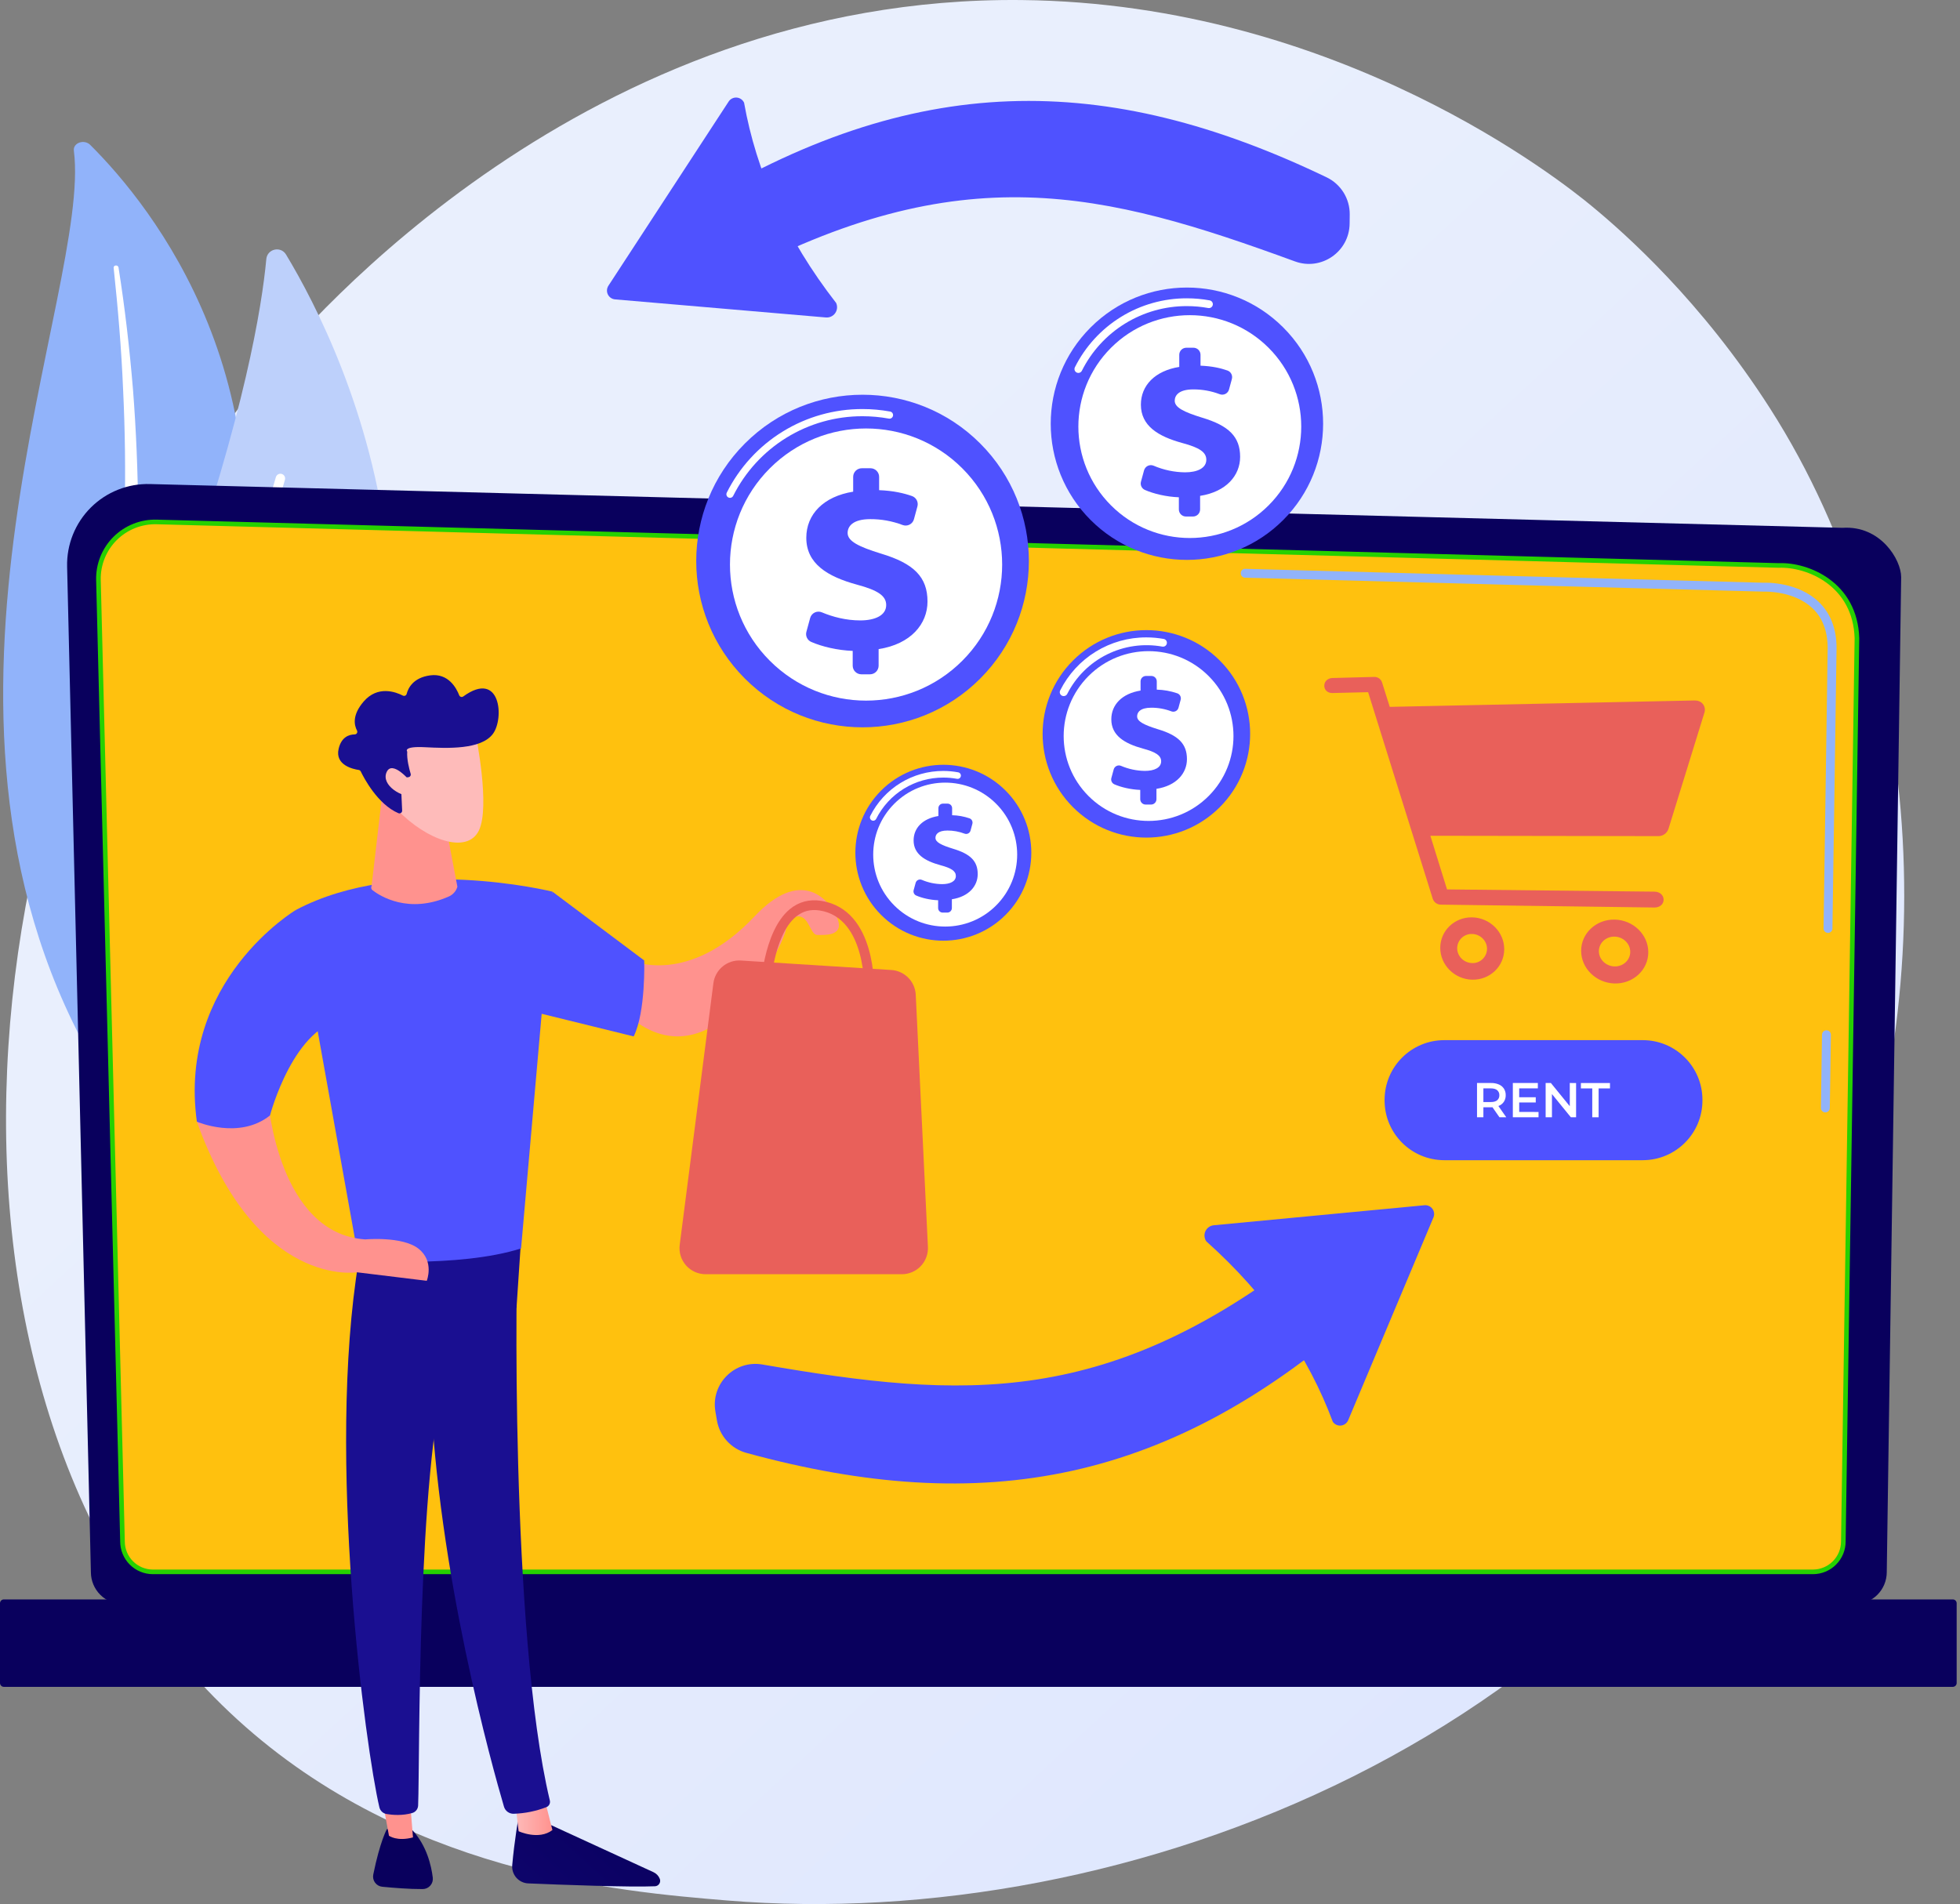 <svg width="423" height="411" viewBox="0 0 423 411" fill="none" xmlns="http://www.w3.org/2000/svg">
<rect x="0" y="0" width="423" height="411" fill="#808080" stroke="none"/>
<path d="M393.787 278.664C352.285 375.666 242.739 417.331 156.913 410.226C133.478 408.287 86.324 404.384 49.506 369.567C-21.205 302.703 -10.315 162.932 57.369 80.653C66.087 70.057 126.42 -0.94 220.441 0.009C289.283 0.705 337.592 39.59 343.466 44.434C350.889 50.555 367.257 65.097 382.01 88.167C416.674 142.374 419.721 218.047 393.787 278.664Z" fill="url(#paint0_linear_2102_3213)"/>
<path d="M15.939 32.536C15.719 30.838 18.163 29.973 19.474 31.277C32.782 44.514 64.045 83.281 49.097 143.946C30.34 220.061 46.102 250.134 67.542 269.683C67.542 269.683 36.519 258.358 19.396 227.727C-22.655 152.519 19.866 62.724 15.939 32.536Z" fill="#91B3FA"/>
<g style="mix-blend-mode:soft-light">
<path d="M24.524 57.779C25.463 66.561 26.203 75.347 26.57 84.137C26.992 92.923 27.103 101.704 26.903 110.479C26.663 119.245 26.231 128.002 25.369 136.718C24.555 145.437 23.305 154.106 22.017 162.806C20.785 171.508 19.488 180.267 19.228 189.194C18.968 198.121 19.91 207.212 22.751 215.952C23.463 218.13 24.218 220.307 25.121 222.426C25.976 224.56 26.937 226.665 27.942 228.756C29.997 232.977 32.362 237.04 35.017 240.911C40.416 248.721 47.158 255.848 54.751 262.074C55.55 262.729 56.792 262.714 57.526 262.041C58.26 261.367 58.207 260.331 57.448 259.672C55.65 258.114 53.872 256.541 52.18 254.905C51.319 254.1 50.5 253.263 49.664 252.439C48.864 251.591 48.027 250.769 47.257 249.9C44.141 246.512 41.278 242.9 38.69 239.094C33.553 231.587 29.652 223.41 26.919 215.065C25.61 210.908 24.658 206.648 24.073 202.33C23.514 198.035 23.286 193.704 23.392 189.375C23.57 180.702 24.772 172.022 25.931 163.311C27.091 154.601 28.16 145.831 28.822 137.037C29.166 132.633 29.42 128.23 29.584 123.826C29.679 121.624 29.73 119.422 29.776 117.209C29.802 115.001 29.812 112.794 29.807 110.586C29.754 101.755 29.386 92.927 28.704 84.102C27.97 75.284 26.968 66.487 25.575 57.712C25.544 57.584 25.467 57.472 25.359 57.398C25.25 57.323 25.118 57.291 24.988 57.307C24.926 57.307 24.865 57.319 24.808 57.343C24.751 57.366 24.699 57.401 24.656 57.445C24.613 57.489 24.579 57.541 24.556 57.598C24.533 57.656 24.522 57.717 24.524 57.779Z" fill="white"/>
</g>
<path d="M54.506 224.638C54.15 225.124 53.68 225.514 53.138 225.776C52.595 226.037 51.996 226.161 51.395 226.136C50.793 226.111 50.207 225.939 49.688 225.634C49.168 225.329 48.732 224.901 48.417 224.388C40.865 212.151 22.64 175.619 38.98 128.743C52.778 89.156 56.501 66.379 57.475 55.924C57.681 53.712 60.59 53.048 61.732 54.949C74.398 75.925 110.004 148.227 54.506 224.638Z" fill="#BDD0FB"/>
<g style="mix-blend-mode:soft-light">
<path d="M51.109 223.681C51.046 223.701 50.982 223.714 50.916 223.721C50.648 223.751 50.379 223.674 50.168 223.506C49.957 223.337 49.821 223.092 49.791 222.824C49.72 222.192 42.845 158.88 59.544 102.972C59.625 102.717 59.803 102.503 60.04 102.378C60.276 102.253 60.553 102.226 60.81 102.303C61.066 102.38 61.282 102.555 61.41 102.79C61.539 103.026 61.569 103.302 61.495 103.56C44.916 159.061 51.743 221.971 51.807 222.603C51.833 222.835 51.777 223.07 51.65 223.266C51.522 223.463 51.331 223.609 51.109 223.681Z" fill="white"/>
</g>
<path d="M19.616 339.378C19.624 341.207 20.355 342.959 21.65 344.252C22.944 345.544 24.698 346.272 26.527 346.277H400.284C402.113 346.272 403.866 345.544 405.161 344.252C406.456 342.959 407.187 341.207 407.194 339.378L410.305 124.587C410.305 120.789 405.831 113.375 397.63 113.933L32.356 104.482C29.997 104.419 27.649 104.837 25.457 105.709C23.264 106.581 21.271 107.89 19.6 109.556C17.928 111.222 16.613 113.211 15.733 115.4C14.854 117.59 14.428 119.936 14.483 122.295L19.616 339.378Z" fill="#09005D"/>
<path d="M26.439 332.753C26.444 334.486 27.134 336.146 28.36 337.371C29.585 338.597 31.245 339.287 32.978 339.292H391.281C393.014 339.287 394.674 338.597 395.9 337.371C397.125 336.146 397.816 334.486 397.821 332.753L400.756 137.765C400.411 126.031 390.123 121.813 383.888 122.059L33.804 112.664C32.146 112.621 30.497 112.915 28.955 113.529C27.414 114.142 26.014 115.063 24.839 116.234C23.665 117.405 22.741 118.803 22.123 120.343C21.505 121.882 21.207 123.531 21.246 125.19L26.439 332.753Z" fill="#FFC10E" stroke="#26D100" stroke-miterlimit="10"/>
<path d="M393.943 240.12H393.928C393.802 240.118 393.678 240.091 393.562 240.041C393.447 239.991 393.342 239.919 393.254 239.829C393.167 239.738 393.098 239.632 393.051 239.515C393.005 239.398 392.982 239.273 392.984 239.147L393.216 223.333C393.22 223.082 393.323 222.842 393.502 222.666C393.681 222.489 393.923 222.39 394.174 222.39H394.188C394.314 222.391 394.438 222.418 394.554 222.468C394.67 222.518 394.774 222.59 394.862 222.68C394.95 222.771 395.019 222.877 395.065 222.995C395.112 223.112 395.135 223.237 395.133 223.363L394.901 239.176C394.897 239.428 394.794 239.667 394.615 239.844C394.435 240.02 394.194 240.12 393.943 240.12Z" fill="#91B3FA"/>
<path d="M394.512 201.368H394.498C394.372 201.366 394.247 201.34 394.132 201.29C394.016 201.24 393.912 201.168 393.824 201.078C393.736 200.988 393.667 200.881 393.621 200.764C393.575 200.647 393.552 200.522 393.554 200.396L394.443 139.831C394.426 136.233 393.334 133.361 391.196 131.318C387.207 127.501 380.873 127.691 380.606 127.702L268.71 124.702C268.456 124.695 268.215 124.588 268.04 124.403C267.865 124.219 267.771 123.973 267.778 123.719C267.776 123.591 267.8 123.465 267.849 123.347C267.899 123.23 267.972 123.124 268.064 123.036C268.157 122.948 268.267 122.881 268.386 122.838C268.506 122.795 268.634 122.777 268.761 122.786L380.591 125.788C381.287 125.747 388.032 125.63 392.523 129.933C395.049 132.354 396.34 135.689 396.359 139.844L395.469 200.429C395.465 200.679 395.362 200.918 395.183 201.094C395.004 201.27 394.763 201.368 394.512 201.368Z" fill="#91B3FA"/>
<path d="M0.829 364.114L421.45 364.114C421.908 364.114 422.28 363.742 422.28 363.284V346.071C422.28 345.613 421.908 345.242 421.45 345.242L0.829 345.242C0.371 345.242 9.15527e-05 345.613 9.15527e-05 346.071V363.284C9.15527e-05 363.742 0.371 364.114 0.829 364.114Z" fill="#09005D"/>
<path d="M354.534 224.519H311.696C304.583 224.519 298.817 230.285 298.817 237.398V237.554C298.817 244.666 304.583 250.433 311.696 250.433H354.534C361.647 250.433 367.413 244.666 367.413 237.554V237.398C367.413 230.285 361.647 224.519 354.534 224.519Z" fill="#4F52FF"/>
<path d="M367.483 151.935C367.05 151.401 366.369 151.179 365.648 151.201L299.932 152.58L298.268 147.301C298.153 146.944 297.924 146.635 297.617 146.421C297.309 146.207 296.94 146.1 296.565 146.117L287.552 146.353C286.585 146.378 285.801 147.052 285.801 148.018C285.801 148.984 286.585 149.616 287.552 149.594L295.263 149.411L309.208 193.994C309.327 194.362 309.559 194.684 309.87 194.913C310.182 195.142 310.559 195.267 310.946 195.271L357.07 195.89C358.153 195.903 359.033 195.225 359.033 194.201C359.033 193.176 358.152 192.478 357.07 192.466L312.292 191.983L308.697 180.407L357.907 180.482C358.389 180.485 358.86 180.334 359.251 180.051C359.643 179.768 359.934 179.369 360.083 178.91L367.85 153.798C367.95 153.482 367.969 153.145 367.905 152.82C367.841 152.494 367.696 152.19 367.483 151.935Z" fill="#E9605A"/>
<path d="M317.695 198.014C313.899 197.955 310.83 200.908 310.83 204.598C310.83 208.289 313.899 211.37 317.695 211.469C321.511 211.569 324.636 208.617 324.636 204.886C324.636 201.155 321.513 198.078 317.695 198.014ZM317.695 207.88C315.92 207.839 314.482 206.401 314.482 204.675C314.486 204.26 314.573 203.851 314.737 203.471C314.902 203.091 315.141 202.748 315.441 202.461C315.74 202.175 316.094 201.951 316.481 201.804C316.868 201.656 317.281 201.588 317.695 201.602C319.474 201.635 320.924 203.07 320.924 204.808C320.921 205.224 320.834 205.636 320.669 206.018C320.503 206.4 320.263 206.744 319.962 207.032C319.66 207.319 319.304 207.542 318.915 207.689C318.526 207.836 318.111 207.903 317.695 207.886V207.88Z" fill="#E9605A"/>
<path d="M348.442 198.498C344.458 198.436 341.236 201.46 341.236 205.24C341.236 209.02 344.458 212.179 348.442 212.286C352.449 212.391 355.728 209.368 355.728 205.545C355.728 201.723 352.449 198.56 348.442 198.498ZM348.442 208.607C346.581 208.563 345.066 207.088 345.066 205.319C345.066 203.55 346.578 202.14 348.442 202.174C350.306 202.207 351.833 203.683 351.833 205.462C351.833 207.241 350.309 208.651 348.442 208.607Z" fill="#E9605A"/>
<path d="M148.693 45.098C197.213 15.126 238.635 15.385 286.293 38.269C287.804 38.992 289.077 40.132 289.963 41.554C290.849 42.976 291.31 44.622 291.292 46.297L291.27 48.279C291.201 54.336 285.163 58.508 279.473 56.427C238.263 41.349 207.402 33.381 157.452 60.313C151.955 63.279 145.209 59.694 144.564 53.481C144.395 51.837 144.693 50.178 145.423 48.695C146.153 47.213 147.287 45.966 148.693 45.098Z" fill="#4F52FF"/>
<path d="M157.251 21.923L131.307 61.674C131.125 61.951 131.019 62.27 130.998 62.6C130.976 62.93 131.042 63.26 131.186 63.557C131.331 63.855 131.551 64.109 131.824 64.296C132.097 64.483 132.414 64.596 132.744 64.623L178.247 68.526C178.633 68.558 179.021 68.489 179.373 68.325C179.724 68.161 180.026 67.908 180.248 67.591C180.471 67.273 180.607 66.903 180.642 66.517C180.677 66.131 180.611 65.743 180.449 65.391C169.581 51.411 163.225 36.976 160.583 22.165C160.44 21.855 160.217 21.59 159.937 21.395C159.656 21.201 159.329 21.086 158.989 21.061C158.648 21.036 158.308 21.103 158.002 21.255C157.697 21.407 157.437 21.637 157.251 21.923Z" fill="#4F52FF"/>
<path d="M111.943 392.048C111.943 392.048 111.005 397.357 110.546 402.617C110.504 403.104 110.562 403.595 110.716 404.059C110.87 404.523 111.116 404.952 111.439 405.319C111.763 405.685 112.158 405.982 112.6 406.192C113.041 406.402 113.521 406.521 114.01 406.54C121.008 406.834 135.981 407.399 141.353 407.158C141.541 407.15 141.724 407.097 141.887 407.003C142.05 406.909 142.188 406.777 142.289 406.619C142.391 406.461 142.453 406.281 142.47 406.094C142.488 405.906 142.46 405.718 142.389 405.543C142.138 404.914 141.655 404.406 141.04 404.123L116.31 392.754L111.943 392.048Z" fill="url(#paint1_linear_2102_3213)"/>
<path d="M111.175 388.928L111.928 395.278C111.928 395.278 116.26 397.295 119.219 395.025L117.428 387.954L111.175 388.928Z" fill="url(#paint2_linear_2102_3213)"/>
<path d="M111.74 269.531C111.416 271.189 109.993 352.293 118.662 388.638C118.733 388.925 118.699 389.227 118.567 389.49C118.434 389.754 118.211 389.961 117.939 390.074C115.683 390.947 113.296 391.431 110.878 391.508C110.407 391.524 109.944 391.383 109.562 391.107C109.18 390.83 108.9 390.435 108.768 389.983C106.29 381.552 94.415 339.301 92.866 298.941C91.136 253.842 92.866 297.405 92.866 297.405L93.882 269.528L111.74 269.531Z" fill="url(#paint3_linear_2102_3213)"/>
<path d="M83.494 394.818C83.494 394.818 82.001 397.498 80.558 404.622C80.495 404.925 80.496 405.238 80.562 405.54C80.628 405.842 80.757 406.128 80.94 406.377C81.123 406.626 81.357 406.834 81.626 406.987C81.895 407.14 82.194 407.234 82.502 407.264C84.812 407.491 88.373 407.784 91.221 407.764C91.531 407.764 91.838 407.697 92.12 407.57C92.403 407.442 92.656 407.256 92.862 407.024C93.068 406.792 93.222 406.519 93.315 406.224C93.409 405.928 93.438 405.615 93.402 405.307C93.086 402.706 92.103 398.442 89.064 395.117L83.494 394.818Z" fill="url(#paint4_linear_2102_3213)"/>
<path d="M82.184 386.65L83.945 396.254C83.945 396.254 85.686 397.548 89.129 396.61L88.288 386.277L82.184 386.65Z" fill="url(#paint5_linear_2102_3213)"/>
<path d="M77.427 272.021C70.336 314.812 78.964 377.783 81.875 390.107C81.961 390.476 82.154 390.812 82.43 391.071C82.706 391.331 83.053 391.503 83.427 391.566C84.725 391.782 86.864 391.958 88.974 391.344C89.328 391.241 89.641 391.028 89.868 390.737C90.095 390.446 90.224 390.091 90.239 389.722C90.629 379.759 89.926 318.589 96.533 294.413C96.868 293.189 97.616 292.118 98.651 291.384L111.474 282.268L112.458 267.532L77.427 272.021Z" fill="url(#paint6_linear_2102_3213)"/>
<path d="M119.219 192.465C119.219 192.465 86.646 184.348 63.866 196.412L77.428 272.02C77.428 272.02 99.005 273.759 112.458 269.479L119.219 192.465Z" fill="#4F52FF"/>
<path d="M82.687 169.814L80.192 191.269C80.116 191.416 80.094 191.583 80.128 191.744C80.163 191.905 80.253 192.049 80.382 192.15C82.053 193.433 88.177 197.339 96.847 193.52C97.294 193.326 97.693 193.036 98.015 192.671C98.337 192.305 98.575 191.874 98.712 191.406L95.189 172.811L82.687 169.814Z" fill="url(#paint7_linear_2102_3213)"/>
<path d="M102.681 158.629C102.681 158.629 105.854 174.132 103.346 179.278C100.837 184.425 92.127 181.436 85.714 174.769L84.592 158.706L102.681 158.629Z" fill="url(#paint8_linear_2102_3213)"/>
<path d="M88.149 167.76C88.232 167.749 88.311 167.721 88.382 167.676C88.452 167.632 88.512 167.573 88.558 167.503C88.604 167.433 88.634 167.355 88.646 167.272C88.658 167.19 88.652 167.106 88.629 167.026C88.315 165.986 87.769 163.893 87.886 162.236C87.886 162.236 86.847 161.038 91.703 161.289C96.558 161.54 103.827 161.847 106.381 158.404C108.877 155.045 108.022 144.499 99.986 150.33C99.915 150.383 99.832 150.419 99.745 150.436C99.658 150.452 99.568 150.447 99.483 150.423C99.398 150.399 99.319 150.355 99.254 150.295C99.188 150.236 99.137 150.162 99.105 150.079C98.518 148.557 96.77 145.244 92.83 145.781C89.144 146.282 88.076 148.56 87.766 149.775C87.745 149.859 87.705 149.937 87.65 150.003C87.595 150.07 87.525 150.123 87.447 150.158C87.368 150.194 87.282 150.211 87.196 150.209C87.11 150.207 87.025 150.186 86.948 150.147C85.395 149.348 81.517 147.914 78.487 151.424C75.992 154.314 76.416 156.495 77.043 157.684C77.09 157.772 77.113 157.87 77.111 157.968C77.108 158.067 77.08 158.164 77.029 158.249C76.978 158.334 76.906 158.404 76.82 158.453C76.734 158.502 76.637 158.528 76.538 158.528C75.364 158.542 73.691 159.048 73.084 161.623C72.245 165.184 76.254 166.026 77.416 166.198C77.51 166.212 77.599 166.248 77.675 166.303C77.752 166.359 77.814 166.432 77.856 166.516C78.501 167.857 81.486 173.619 85.99 175.535C86.08 175.57 86.178 175.583 86.274 175.571C86.371 175.56 86.463 175.524 86.542 175.469C86.621 175.413 86.686 175.338 86.729 175.251C86.773 175.164 86.794 175.068 86.791 174.971L86.498 168.513C86.491 168.368 86.539 168.226 86.632 168.115C86.725 168.003 86.856 167.931 87 167.912L88.149 167.76Z" fill="url(#paint9_linear_2102_3213)"/>
<path d="M88.715 168.832C88.715 168.832 84.668 163.859 83.431 166.68C82.194 169.501 86.747 172.268 89.514 171.897L88.715 168.832Z" fill="url(#paint10_linear_2102_3213)"/>
<path d="M136.216 207.322C136.216 207.322 148.502 213.033 162.871 197.781C172.691 187.359 178.699 193.75 180.597 197.955C182.495 202.161 177.955 201.812 176.37 201.812C174.784 201.812 174.589 197.235 171.797 197.859C169.005 198.482 169.826 197.647 169.65 200.451C169.474 203.254 154.459 234.916 135.889 219.495L136.216 207.322Z" fill="url(#paint11_linear_2102_3213)"/>
<path d="M192.368 209.379L159.899 207.333C158.473 207.243 157.065 207.699 155.963 208.609C154.861 209.519 154.146 210.814 153.963 212.231L146.693 268.698C146.59 269.491 146.658 270.297 146.892 271.062C147.125 271.826 147.519 272.532 148.047 273.133C148.574 273.734 149.224 274.215 149.952 274.544C150.681 274.874 151.471 275.045 152.271 275.045H194.637C195.399 275.045 196.153 274.89 196.854 274.59C197.554 274.29 198.186 273.851 198.712 273.299C199.237 272.748 199.645 272.095 199.911 271.381C200.177 270.667 200.296 269.907 200.259 269.146L197.632 214.725C197.565 213.343 196.992 212.033 196.021 211.047C195.05 210.061 193.749 209.467 192.368 209.379Z" fill="#E9605A"/>
<path d="M187.58 215.118C187.851 215.118 188.112 215.013 188.307 214.825C188.503 214.637 188.618 214.381 188.63 214.11C188.66 213.385 189.231 196.33 177.229 194.452C174.66 194.053 172.385 194.655 170.456 196.247C164.611 201.077 164.118 213.504 164.1 214.031C164.095 214.168 164.118 214.306 164.166 214.435C164.214 214.564 164.287 214.683 164.382 214.784C164.476 214.884 164.589 214.966 164.714 215.023C164.84 215.08 164.975 215.112 165.113 215.117C165.391 215.124 165.661 215.021 165.864 214.832C166.067 214.642 166.188 214.38 166.201 214.102C166.201 213.984 166.681 202.091 171.798 197.867C173.258 196.658 174.93 196.224 176.904 196.531C187.074 198.119 186.536 213.863 186.529 214.022C186.518 214.3 186.617 214.572 186.806 214.778C186.995 214.983 187.257 215.105 187.536 215.117L187.58 215.118Z" fill="#E9605A"/>
<path d="M119.218 192.465L139.034 207.321C139.034 207.321 139.385 218.452 136.756 223.716L114.678 218.285L119.218 192.465Z" fill="#4F52FF"/>
<path d="M57.908 237.915C57.908 237.915 60.129 266.308 78.823 267.532C78.823 267.532 86.835 266.798 90.312 269.528C93.79 272.258 92.105 276.467 92.105 276.467L77.025 274.627C77.025 274.627 55.455 278.218 42.488 242.122L57.908 237.915Z" fill="url(#paint12_linear_2102_3213)"/>
<path d="M63.866 196.413C63.866 196.413 38.283 211.631 42.488 242.122C42.488 242.122 51.627 246.085 58.272 240.773C58.272 240.773 63.451 220.957 74.698 219.976L63.866 196.413Z" fill="#4F52FF"/>
<path d="M211.536 146.485C225.555 132.466 225.555 109.738 211.536 95.72C197.518 81.701 174.79 81.701 160.771 95.72C146.753 109.738 146.753 132.466 160.771 146.485C174.79 160.503 197.518 160.503 211.536 146.485Z" fill="#4F52FF"/>
<path d="M210.693 145.641C224.245 132.089 224.245 110.116 210.693 96.564C197.14 83.011 175.168 83.011 161.615 96.564C148.063 110.116 148.063 132.089 161.615 145.641C175.168 159.193 197.14 159.193 210.693 145.641Z" fill="#4F52FF"/>
<path d="M157.539 107.463C157.407 107.463 157.277 107.429 157.162 107.364C157.046 107.3 156.949 107.207 156.88 107.094C156.811 106.982 156.772 106.853 156.766 106.721C156.76 106.589 156.788 106.458 156.848 106.34C159.57 100.903 163.755 96.334 168.933 93.146C174.11 89.958 180.075 88.278 186.155 88.296C188.139 88.295 190.119 88.474 192.072 88.828C192.175 88.843 192.275 88.878 192.364 88.932C192.454 88.986 192.532 89.057 192.593 89.142C192.654 89.226 192.698 89.323 192.721 89.424C192.744 89.526 192.746 89.632 192.728 89.735C192.709 89.838 192.669 89.936 192.612 90.023C192.554 90.11 192.48 90.185 192.393 90.243C192.305 90.3 192.207 90.34 192.105 90.358C192.002 90.377 191.896 90.375 191.794 90.352C189.934 90.014 188.046 89.844 186.155 89.844C180.362 89.828 174.68 91.429 169.748 94.466C164.815 97.504 160.828 101.857 158.235 107.037C158.17 107.166 158.07 107.274 157.948 107.349C157.825 107.424 157.683 107.464 157.539 107.463Z" fill="white"/>
<path d="M207.679 142.628C219.149 131.158 219.149 112.561 207.679 101.091C196.209 89.62 177.611 89.62 166.141 101.091C154.671 112.561 154.671 131.158 166.141 142.628C177.611 154.099 196.209 154.099 207.679 142.628Z" fill="white"/>
<path d="M184.027 143.695V140.499C180.697 140.366 177.402 139.579 175.062 138.555C174.658 138.374 174.331 138.055 174.143 137.654C173.954 137.253 173.916 136.798 174.034 136.372L174.846 133.395C174.916 133.138 175.041 132.9 175.211 132.696C175.382 132.491 175.594 132.326 175.833 132.21C176.073 132.095 176.335 132.032 176.601 132.026C176.867 132.02 177.131 132.072 177.375 132.177C179.696 133.15 182.563 133.919 185.654 133.919C188.863 133.919 191.255 132.831 191.255 130.602C191.255 128.589 189.406 127.393 184.943 126.198C178.582 124.459 174.012 121.684 174.012 116.083C174.012 111.026 177.711 107.164 184.127 106.131V102.934C184.128 102.44 184.324 101.967 184.673 101.618C185.023 101.269 185.496 101.073 185.99 101.073H187.867C188.112 101.073 188.354 101.121 188.58 101.215C188.805 101.308 189.011 101.445 189.183 101.618C189.356 101.791 189.493 101.996 189.587 102.222C189.681 102.448 189.729 102.69 189.729 102.934V105.804C192.811 105.927 195.055 106.454 196.836 107.079C197.275 107.238 197.639 107.556 197.853 107.971C198.068 108.386 198.118 108.866 197.994 109.316L197.247 112.069C197.18 112.319 197.061 112.553 196.898 112.755C196.734 112.956 196.531 113.122 196.3 113.24C196.069 113.358 195.816 113.427 195.557 113.441C195.298 113.456 195.038 113.416 194.796 113.324C192.57 112.477 190.207 112.048 187.826 112.058C184.019 112.058 182.931 113.635 182.931 115.048C182.931 116.789 185.215 117.984 190.165 119.508C197.234 121.629 200.171 124.566 200.171 129.84C200.171 134.684 196.581 139.03 189.62 140.115V143.691C189.62 144.184 189.424 144.658 189.075 145.007C188.726 145.356 188.252 145.552 187.759 145.552H185.881C185.39 145.549 184.919 145.353 184.572 145.005C184.225 144.657 184.029 144.186 184.027 143.695Z" fill="#4F52FF"/>
<path d="M263.242 174.241C271.987 165.496 271.987 151.317 263.242 142.572C254.497 133.827 240.318 133.827 231.573 142.572C222.828 151.317 222.828 165.496 231.573 174.241C240.318 182.987 254.497 182.987 263.242 174.241Z" fill="#4F52FF"/>
<path d="M262.716 173.715C271.171 165.261 271.171 151.553 262.716 143.098C254.262 134.644 240.554 134.644 232.099 143.098C223.645 151.553 223.645 165.261 232.099 173.715C240.554 182.17 254.262 182.17 262.716 173.715Z" fill="#4F52FF"/>
<path d="M229.556 150.253C229.425 150.253 229.295 150.223 229.178 150.163C228.979 150.063 228.828 149.887 228.758 149.675C228.689 149.463 228.706 149.232 228.806 149.033C230.535 145.583 233.191 142.683 236.478 140.661C239.764 138.638 243.55 137.572 247.408 137.584C248.668 137.584 249.925 137.697 251.165 137.922C251.379 137.966 251.568 138.092 251.692 138.273C251.815 138.454 251.862 138.677 251.824 138.892C251.786 139.108 251.665 139.301 251.487 139.428C251.309 139.556 251.088 139.61 250.871 139.577C246.802 138.836 242.602 139.431 238.898 141.273C235.195 143.115 232.186 146.105 230.321 149.797C230.249 149.936 230.139 150.053 230.004 150.134C229.869 150.215 229.714 150.256 229.556 150.253Z" fill="white"/>
<path d="M260.837 171.834C267.993 164.678 267.993 153.077 260.837 145.921C253.682 138.766 242.08 138.766 234.924 145.921C227.769 153.077 227.769 164.678 234.924 171.834C242.08 178.99 253.682 178.99 260.837 171.834Z" fill="white"/>
<path d="M246.083 172.5V170.507C244.004 170.423 241.949 169.933 240.489 169.295C240.237 169.181 240.035 168.981 239.918 168.731C239.801 168.482 239.777 168.198 239.852 167.932L240.358 166.074C240.402 165.914 240.48 165.765 240.586 165.638C240.692 165.511 240.825 165.407 240.974 165.335C241.124 165.263 241.287 165.224 241.453 165.22C241.619 165.217 241.783 165.248 241.936 165.314C243.569 166.013 245.324 166.383 247.1 166.401C249.102 166.401 250.595 165.723 250.595 164.332C250.595 163.077 249.441 162.331 246.66 161.584C242.696 160.498 239.84 158.769 239.84 155.272C239.84 152.116 242.147 149.707 246.152 149.063V147.07C246.152 146.762 246.274 146.467 246.492 146.249C246.709 146.031 247.005 145.909 247.313 145.909H248.487C248.795 145.909 249.091 146.031 249.309 146.249C249.527 146.466 249.649 146.762 249.65 147.07V148.861C251.159 148.898 252.654 149.166 254.082 149.656C254.357 149.755 254.584 149.953 254.718 150.212C254.851 150.471 254.883 150.771 254.805 151.052L254.339 152.769C254.297 152.926 254.223 153.071 254.121 153.197C254.019 153.323 253.892 153.426 253.748 153.499C253.604 153.573 253.446 153.615 253.284 153.624C253.123 153.633 252.961 153.608 252.81 153.55C251.421 153.023 249.947 152.756 248.462 152.762C246.087 152.762 245.409 153.746 245.409 154.628C245.409 155.712 246.833 156.46 249.921 157.417C254.325 158.738 256.162 160.573 256.162 163.863C256.162 166.883 253.924 169.597 249.581 170.275V172.506C249.581 172.814 249.458 173.109 249.24 173.327C249.023 173.545 248.727 173.667 248.419 173.667H247.245C247.092 173.667 246.94 173.637 246.799 173.579C246.658 173.52 246.529 173.434 246.421 173.326C246.313 173.217 246.228 173.088 246.169 172.947C246.111 172.805 246.082 172.653 246.083 172.5Z" fill="#4F52FF"/>
<path d="M217.013 197.492C224.427 190.078 224.427 178.057 217.013 170.643C209.598 163.229 197.578 163.229 190.163 170.643C182.749 178.057 182.749 190.078 190.163 197.492C197.578 204.906 209.598 204.906 217.013 197.492Z" fill="#4F52FF"/>
<path d="M216.567 197.046C223.734 189.878 223.734 178.257 216.567 171.089C209.399 163.921 197.778 163.921 190.61 171.089C183.442 178.257 183.442 189.878 190.61 197.046C197.778 204.213 209.399 204.213 216.567 197.046Z" fill="#4F52FF"/>
<path d="M188.453 177.157C188.331 177.156 188.211 177.125 188.105 177.066C187.999 177.006 187.91 176.92 187.846 176.817C187.783 176.713 187.746 176.595 187.741 176.473C187.736 176.351 187.762 176.23 187.817 176.122C189.282 173.196 191.535 170.737 194.322 169.021C197.108 167.306 200.318 166.402 203.591 166.412C204.659 166.414 205.724 166.513 206.775 166.706C206.869 166.72 206.959 166.754 207.04 166.804C207.121 166.854 207.191 166.92 207.246 166.997C207.301 167.075 207.34 167.163 207.361 167.255C207.381 167.348 207.383 167.444 207.366 167.538C207.349 167.632 207.313 167.721 207.261 167.801C207.209 167.88 207.142 167.949 207.063 168.002C206.984 168.055 206.895 168.092 206.802 168.11C206.708 168.129 206.612 168.128 206.519 168.109C205.551 167.933 204.568 167.845 203.583 167.846C200.576 167.837 197.625 168.668 195.064 170.245C192.502 171.822 190.432 174.082 189.085 176.772C189.025 176.888 188.935 176.985 188.823 177.053C188.711 177.121 188.583 177.157 188.453 177.157Z" fill="white"/>
<path d="M214.973 195.453C221.039 189.386 221.039 179.55 214.973 173.484C208.906 167.417 199.07 167.417 193.004 173.484C186.937 179.55 186.937 189.386 193.004 195.453C199.07 201.519 208.906 201.519 214.973 195.453Z" fill="white"/>
<path d="M202.464 196.015V194.325C200.702 194.255 198.959 193.84 197.721 193.298C197.508 193.202 197.336 193.032 197.237 192.82C197.138 192.608 197.118 192.368 197.181 192.143L197.611 190.568C197.648 190.432 197.714 190.306 197.804 190.198C197.894 190.09 198.006 190.003 198.133 189.941C198.26 189.88 198.398 189.847 198.539 189.844C198.679 189.841 198.819 189.868 198.948 189.923C200.333 190.516 201.821 190.829 203.327 190.845C205.024 190.845 206.289 190.27 206.289 189.084C206.289 188.019 205.311 187.387 202.953 186.754C199.588 185.834 197.171 184.366 197.171 181.404C197.171 178.729 199.127 176.686 202.521 176.14V174.451C202.521 174.321 202.546 174.193 202.596 174.073C202.645 173.954 202.718 173.845 202.809 173.754C202.901 173.662 203.009 173.59 203.129 173.54C203.248 173.491 203.377 173.466 203.506 173.466H204.5C204.629 173.466 204.757 173.491 204.876 173.541C204.996 173.59 205.104 173.663 205.196 173.754C205.287 173.846 205.359 173.954 205.409 174.074C205.458 174.193 205.483 174.321 205.483 174.451V175.968C206.763 176 208.031 176.227 209.242 176.642C209.475 176.726 209.667 176.894 209.78 177.114C209.894 177.333 209.92 177.587 209.854 177.825L209.46 179.281C209.424 179.414 209.361 179.538 209.275 179.644C209.189 179.751 209.081 179.839 208.959 179.901C208.837 179.964 208.703 180 208.566 180.007C208.429 180.015 208.292 179.994 208.163 179.945C206.986 179.498 205.737 179.271 204.478 179.275C202.464 179.275 201.888 180.109 201.888 180.858C201.888 181.778 203.096 182.411 205.714 183.215C209.452 184.338 211.007 185.891 211.007 188.68C211.007 191.24 209.107 193.542 205.429 194.111V196.002C205.429 196.131 205.404 196.259 205.354 196.379C205.305 196.498 205.232 196.607 205.141 196.699C205.049 196.79 204.941 196.863 204.821 196.912C204.701 196.961 204.573 196.987 204.444 196.987H203.444C203.186 196.986 202.938 196.883 202.755 196.702C202.571 196.52 202.467 196.273 202.464 196.015Z" fill="#4F52FF"/>
<path d="M276.941 112.246C288.42 100.767 288.42 82.157 276.941 70.679C265.463 59.2 246.853 59.2 235.374 70.679C223.896 82.157 223.896 100.767 235.374 112.246C246.853 123.724 265.463 123.724 276.941 112.246Z" fill="#4F52FF"/>
<path d="M276.25 111.554C287.347 100.458 287.347 82.467 276.25 71.37C265.153 60.273 247.162 60.273 236.065 71.37C224.969 82.467 224.969 100.458 236.065 111.554C247.162 122.651 265.153 122.651 276.25 111.554Z" fill="#4F52FF"/>
<path d="M232.728 80.499C232.585 80.499 232.444 80.462 232.318 80.392C232.193 80.322 232.088 80.221 232.013 80.099C231.938 79.977 231.895 79.837 231.889 79.694C231.883 79.55 231.914 79.408 231.978 79.279C234.224 74.794 237.677 71.023 241.949 68.393C246.221 65.763 251.142 64.377 256.158 64.391C257.796 64.391 259.43 64.539 261.042 64.832C261.153 64.849 261.259 64.888 261.354 64.948C261.449 65.007 261.532 65.084 261.597 65.176C261.661 65.267 261.707 65.371 261.732 65.48C261.756 65.59 261.758 65.703 261.738 65.813C261.718 65.924 261.676 66.029 261.614 66.123C261.553 66.217 261.473 66.297 261.38 66.36C261.287 66.422 261.183 66.466 261.073 66.487C260.962 66.509 260.849 66.508 260.739 66.486C259.228 66.212 257.695 66.074 256.158 66.075C251.453 66.061 246.838 67.362 242.831 69.828C238.825 72.295 235.586 75.831 233.48 80.038C233.41 80.177 233.302 80.294 233.169 80.375C233.037 80.457 232.884 80.5 232.728 80.499Z" fill="white"/>
<path d="M273.784 109.087C283.176 99.695 283.176 84.468 273.784 75.076C264.392 65.684 249.165 65.684 239.773 75.076C230.381 84.468 230.381 99.695 239.773 109.087C249.165 118.479 264.392 118.479 273.784 109.087Z" fill="white"/>
<path d="M254.417 109.959V107.341C251.69 107.233 248.986 106.588 247.078 105.75C246.748 105.602 246.482 105.34 246.328 105.012C246.175 104.684 246.144 104.311 246.241 103.962L246.906 101.526C246.964 101.316 247.066 101.121 247.206 100.953C247.345 100.786 247.519 100.65 247.715 100.555C247.911 100.461 248.125 100.409 248.343 100.404C248.561 100.399 248.777 100.441 248.978 100.526C251.121 101.444 253.425 101.929 255.756 101.954C258.382 101.954 260.342 101.063 260.342 99.237C260.342 97.591 258.828 96.612 255.176 95.631C249.967 94.207 246.222 91.935 246.222 87.349C246.222 83.209 249.251 80.047 254.504 79.201V76.584C254.504 76.18 254.665 75.792 254.951 75.506C255.237 75.22 255.625 75.059 256.029 75.059H257.566C257.97 75.059 258.358 75.22 258.644 75.506C258.93 75.792 259.091 76.18 259.091 76.584V78.933C261.614 79.034 263.452 79.466 264.91 79.978C265.269 80.107 265.567 80.368 265.743 80.708C265.919 81.047 265.96 81.441 265.858 81.81L265.246 84.064C265.191 84.269 265.093 84.461 264.96 84.626C264.826 84.791 264.66 84.927 264.471 85.024C264.282 85.12 264.074 85.177 263.862 85.188C263.65 85.2 263.438 85.167 263.239 85.092C261.417 84.398 259.482 84.047 257.532 84.055C254.414 84.055 253.525 85.347 253.525 86.504C253.525 87.929 255.395 88.91 259.446 90.156C265.236 91.892 267.64 94.297 267.64 98.617C267.64 102.58 264.704 106.141 259.002 107.032V109.967C259.001 110.372 258.84 110.759 258.554 111.045C258.268 111.331 257.881 111.491 257.476 111.491H255.94C255.739 111.491 255.54 111.451 255.355 111.373C255.17 111.296 255.002 111.183 254.86 111.041C254.719 110.898 254.607 110.73 254.531 110.544C254.455 110.358 254.416 110.159 254.417 109.959Z" fill="#4F52FF"/>
<path d="M295.23 282.222C252.869 320.41 212.073 327.579 161.084 313.615C159.468 313.174 158.011 312.281 156.885 311.04C155.759 309.8 155.01 308.265 154.725 306.614L154.392 304.66C153.373 298.689 158.567 293.504 164.538 294.532C207.782 301.977 239.581 304.281 283.883 268.827C288.76 264.925 296.04 267.243 297.787 273.239C298.248 274.825 298.253 276.509 297.8 278.098C297.348 279.687 296.457 281.116 295.23 282.222Z" fill="#4F52FF"/>
<path d="M290.962 306.558L309.358 262.799C309.487 262.495 309.535 262.162 309.496 261.833C309.457 261.505 309.334 261.192 309.138 260.926C308.942 260.659 308.68 260.448 308.378 260.314C308.076 260.179 307.744 260.125 307.415 260.157L261.953 264.477C261.567 264.514 261.197 264.651 260.88 264.875C260.564 265.099 260.312 265.403 260.149 265.755C259.987 266.107 259.92 266.495 259.954 266.882C259.989 267.268 260.124 267.638 260.347 267.956C273.546 279.762 282.39 292.821 287.649 306.916C287.845 307.193 288.112 307.412 288.422 307.552C288.732 307.691 289.073 307.746 289.41 307.709C289.748 307.673 290.07 307.547 290.343 307.344C290.615 307.142 290.829 306.87 290.962 306.558Z" fill="#4F52FF"/>
<path d="M323.608 241.169L322.097 239.002C322 239.011 321.902 239.014 321.804 239.013H320.139V241.169H318.765V233.771H321.808C322.382 233.758 322.953 233.866 323.483 234.088C323.93 234.276 324.311 234.592 324.578 234.997C324.838 235.418 324.971 235.907 324.958 236.403C324.971 236.912 324.829 237.413 324.551 237.84C324.264 238.255 323.853 238.569 323.377 238.738L325.078 241.169H323.608ZM323.111 235.314C322.8 235.06 322.347 234.933 321.748 234.933H320.139V237.882H321.754C322.353 237.882 322.806 237.753 323.117 237.496C323.274 237.362 323.397 237.193 323.478 237.004C323.558 236.814 323.594 236.609 323.583 236.403C323.594 236.198 323.557 235.994 323.475 235.806C323.393 235.618 323.269 235.451 323.111 235.32V235.314Z" fill="white"/>
<path d="M332.042 240.023V241.169H326.493V233.771H331.893V234.924H327.867V236.846H331.441V237.978H327.87V240.017L332.042 240.023Z" fill="white"/>
<path d="M340.147 233.777V241.169H339.017L334.936 236.159V241.169H333.574V233.771H334.704L338.784 238.781V233.771L340.147 233.777Z" fill="white"/>
<path d="M343.635 234.939H341.184V233.777H347.46V234.939H345.009V241.169H343.635V234.939Z" fill="white"/>
<defs>
<linearGradient id="paint0_linear_2102_3213" x1="435.876" y1="464.436" x2="133.852" y2="138.441" gradientUnits="userSpaceOnUse">
<stop stop-color="#DAE3FE"/>
<stop offset="1" stop-color="#E9EFFD"/>
</linearGradient>
<linearGradient id="paint1_linear_2102_3213" x1="140.571" y1="384.71" x2="50.008" y2="483.215" gradientUnits="userSpaceOnUse">
<stop stop-color="#09005D"/>
<stop offset="1" stop-color="#1A0F91"/>
</linearGradient>
<linearGradient id="paint2_linear_2102_3213" x1="111.175" y1="392.026" x2="119.219" y2="392.026" gradientUnits="userSpaceOnUse">
<stop stop-color="#FEBBBA"/>
<stop offset="1" stop-color="#FF928E"/>
</linearGradient>
<linearGradient id="paint3_linear_2102_3213" x1="24259.3" y1="206871" x2="80042.9" y2="170585" gradientUnits="userSpaceOnUse">
<stop stop-color="#09005D"/>
<stop offset="1" stop-color="#1A0F91"/>
</linearGradient>
<linearGradient id="paint4_linear_2102_3213" x1="-38818.2" y1="32681.1" x2="-46808.3" y2="41343.9" gradientUnits="userSpaceOnUse">
<stop stop-color="#09005D"/>
<stop offset="1" stop-color="#1A0F91"/>
</linearGradient>
<linearGradient id="paint5_linear_2102_3213" x1="-22655.5" y1="28865.5" x2="-22326.8" y2="28865.5" gradientUnits="userSpaceOnUse">
<stop stop-color="#FEBBBA"/>
<stop offset="1" stop-color="#FF928E"/>
</linearGradient>
<linearGradient id="paint6_linear_2102_3213" x1="29314.1" y1="205096" x2="91164.9" y2="149023" gradientUnits="userSpaceOnUse">
<stop stop-color="#09005D"/>
<stop offset="1" stop-color="#1A0F91"/>
</linearGradient>
<linearGradient id="paint7_linear_2102_3213" x1="-72169.7" y1="30358.5" x2="-69779.4" y2="30720" gradientUnits="userSpaceOnUse">
<stop stop-color="#FEBBBA"/>
<stop offset="1" stop-color="#FF928E"/>
</linearGradient>
<linearGradient id="paint8_linear_2102_3213" x1="-188318" y1="4714.83" x2="-191238" y2="1796.46" gradientUnits="userSpaceOnUse">
<stop stop-color="#FEBBBA"/>
<stop offset="1" stop-color="#FF928E"/>
</linearGradient>
<linearGradient id="paint9_linear_2102_3213" x1="-321863" y1="33776.3" x2="-317622" y2="40081.4" gradientUnits="userSpaceOnUse">
<stop stop-color="#09005D"/>
<stop offset="1" stop-color="#1A0F91"/>
</linearGradient>
<linearGradient id="paint10_linear_2102_3213" x1="-57433.7" y1="5675.65" x2="-58096.6" y2="4933.31" gradientUnits="userSpaceOnUse">
<stop stop-color="#FEBBBA"/>
<stop offset="1" stop-color="#FF928E"/>
</linearGradient>
<linearGradient id="paint11_linear_2102_3213" x1="-45004.2" y1="47568.3" x2="-45137.4" y2="39635.4" gradientUnits="userSpaceOnUse">
<stop stop-color="#FEBBBA"/>
<stop offset="1" stop-color="#FF928E"/>
</linearGradient>
<linearGradient id="paint12_linear_2102_3213" x1="-80740.3" y1="71929.9" x2="-80968.8" y2="59608.9" gradientUnits="userSpaceOnUse">
<stop stop-color="#FEBBBA"/>
<stop offset="1" stop-color="#FF928E"/>
</linearGradient>
</defs>
</svg>
